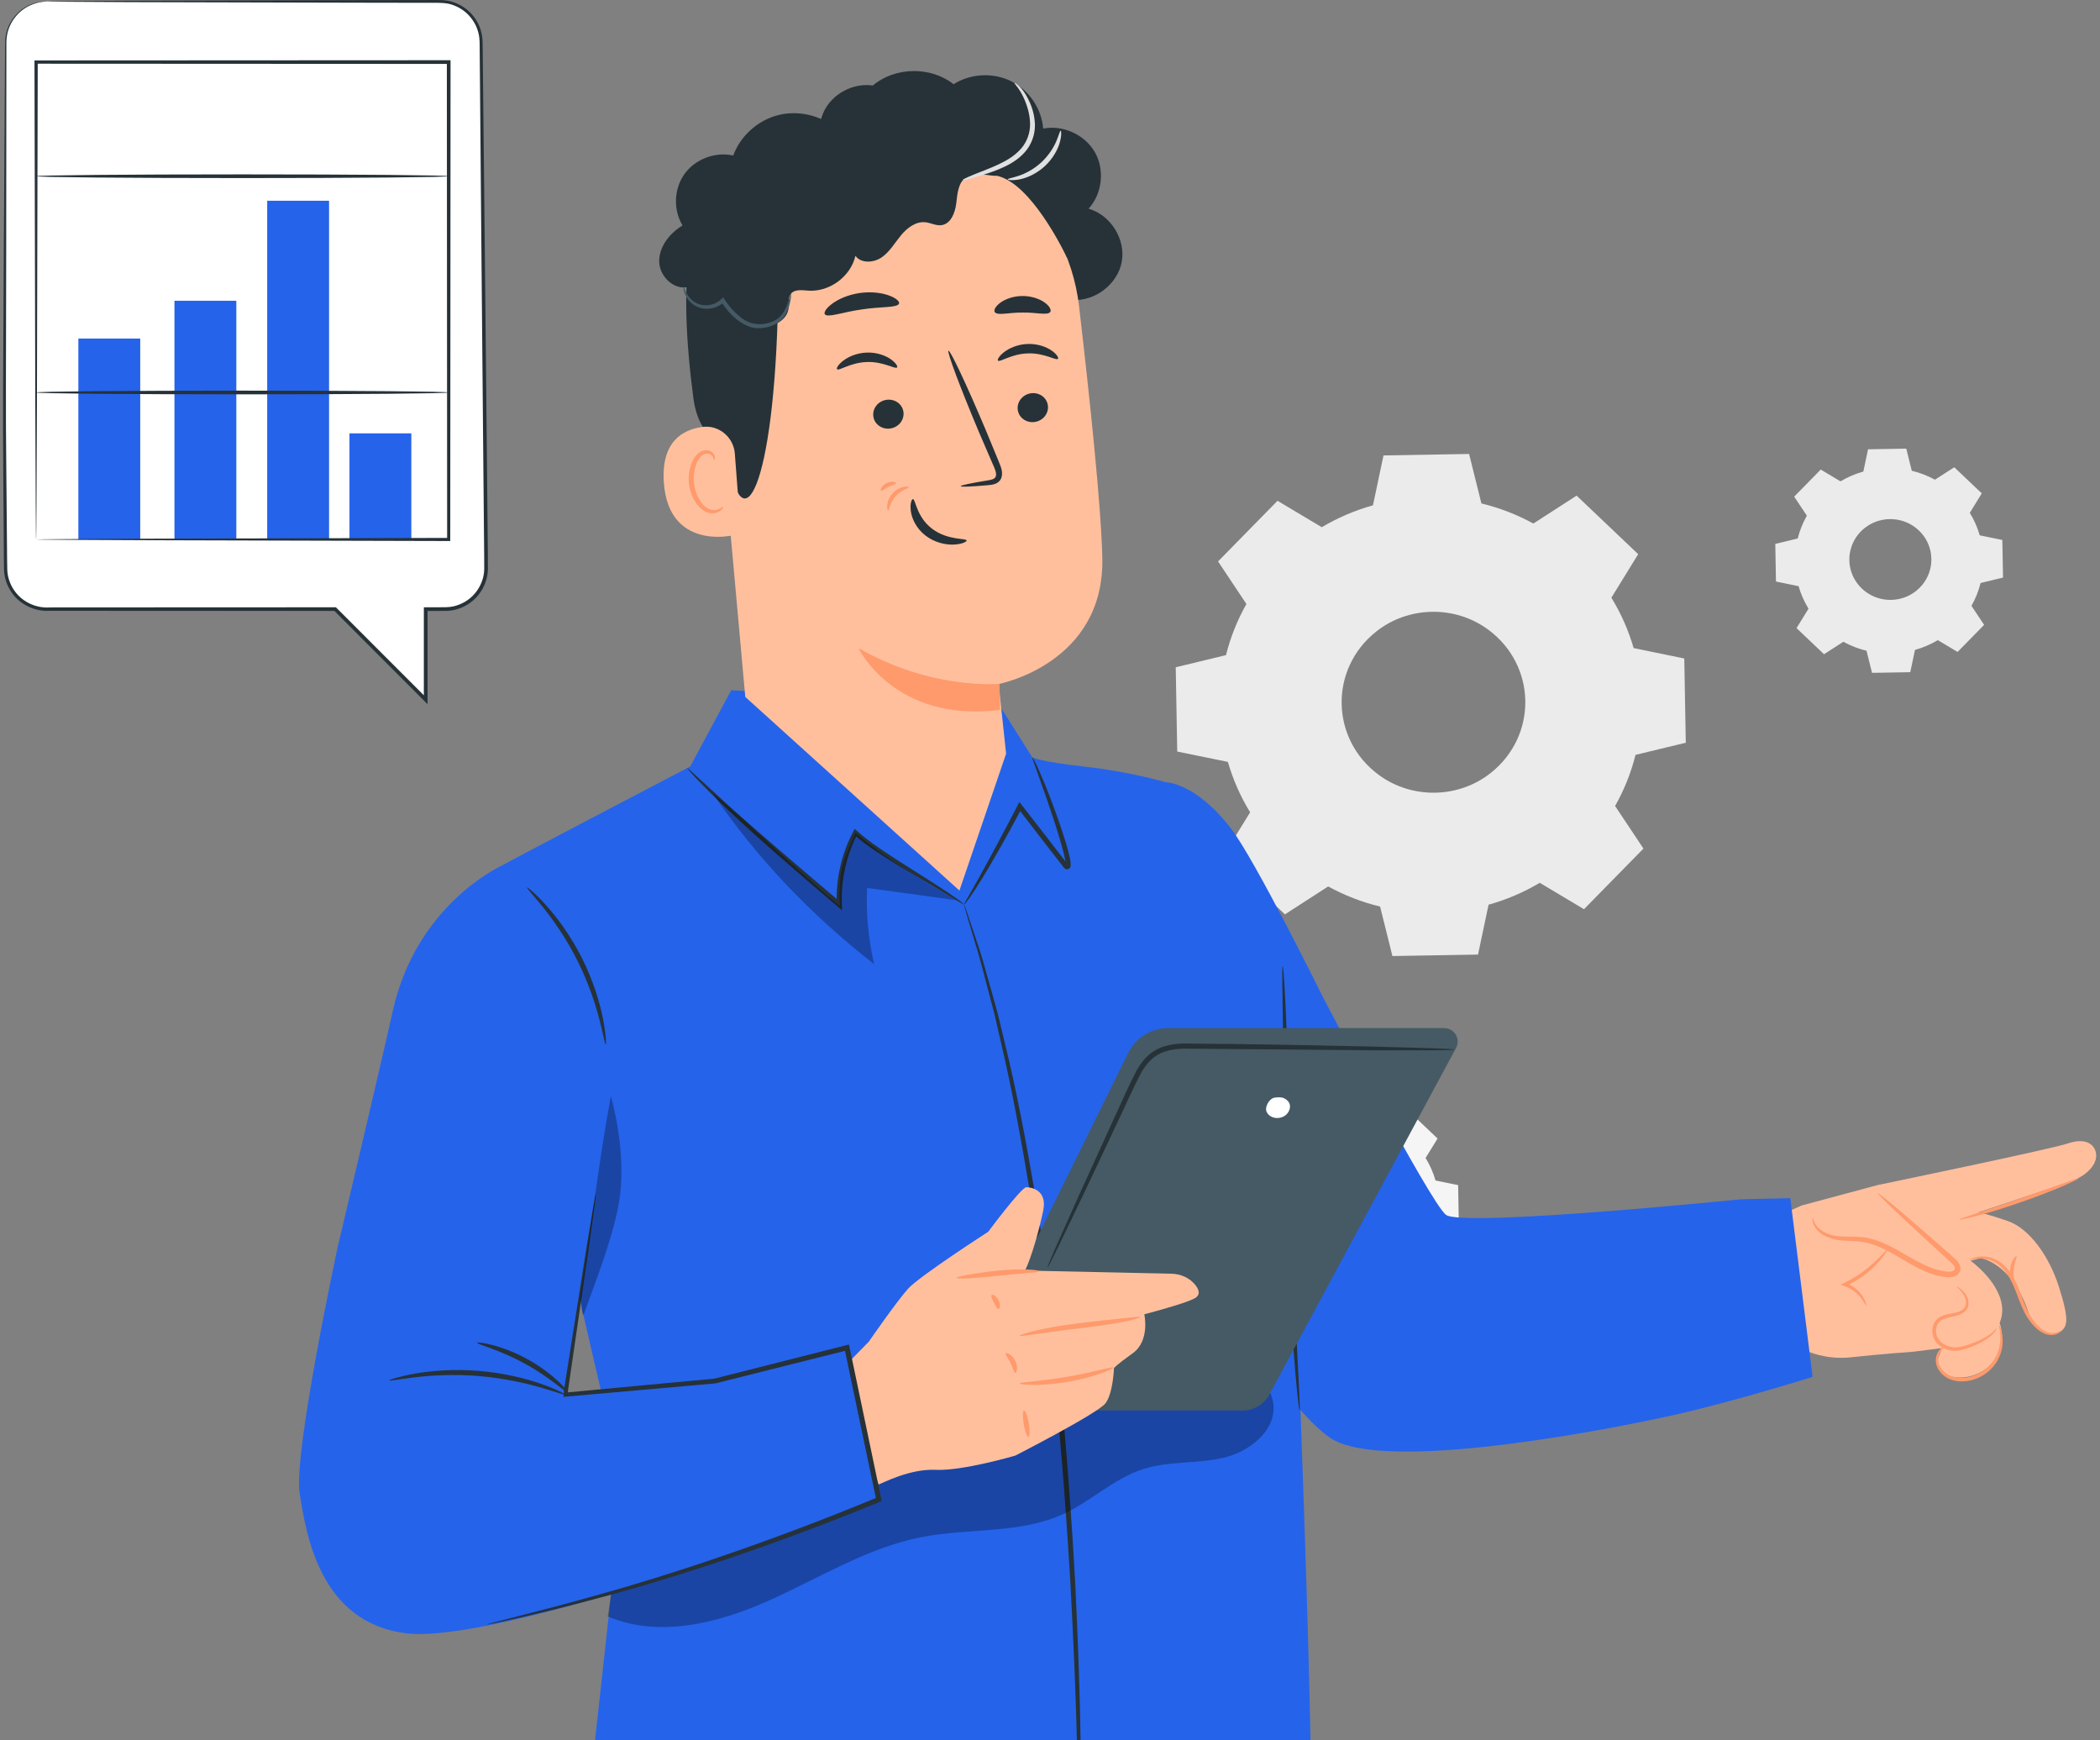 <svg width="309" height="256" viewBox="0 0 309 256" fill="none" xmlns="http://www.w3.org/2000/svg">
<rect x="0" y="0" width="309" height="256" fill="#808080" stroke="none"/>
<path d="M194.49 77.558C196.871 76.142 199.406 75.068 202.021 74.337L203.572 67L216.167 66.783L217.979 74.061C220.619 74.701 223.191 75.687 225.621 77.02L231.986 72.913L241.048 81.525L237.103 87.929C238.543 90.273 239.634 92.769 240.376 95.343L247.83 96.87L248.051 109.266L240.656 111.05C240.006 113.647 239.004 116.178 237.65 118.571L241.822 124.837L233.073 133.756L226.565 129.872C224.183 131.289 221.648 132.362 219.032 133.093L217.48 140.43L204.885 140.647L203.072 133.368C200.433 132.728 197.861 131.742 195.43 130.409L189.065 134.516L180.003 125.904L183.948 119.5C182.509 117.155 181.417 114.66 180.675 112.086L173.221 110.559L173 98.163L180.395 96.378C181.045 93.781 182.047 91.25 183.401 88.857L179.229 82.592L187.978 73.672L194.49 77.558ZM202.502 92.906C195.561 98.405 195.748 108.751 202.884 114.004C207.759 117.593 214.6 117.475 219.346 113.717C226.29 108.218 226.104 97.867 218.964 92.615C214.088 89.027 207.247 89.146 202.502 92.906Z" fill="#EBEBEB"/>
<path d="M270.814 70.811C271.877 70.179 273.009 69.699 274.177 69.373L274.87 66.097L280.494 66L281.303 69.25C282.482 69.536 283.63 69.976 284.715 70.571L287.557 68.737L291.604 72.583L289.842 75.443C290.485 76.49 290.972 77.604 291.303 78.754L294.631 79.436L294.73 84.971L291.428 85.768C291.138 86.928 290.69 88.058 290.086 89.126L291.949 91.924L288.043 95.907L285.137 94.173C284.074 94.805 282.941 95.285 281.774 95.611L281.081 98.887L275.457 98.984L274.647 95.734C273.469 95.448 272.32 95.008 271.235 94.413L268.393 96.247L264.347 92.402L266.109 89.542C265.466 88.495 264.979 87.381 264.648 86.232L261.32 85.55L261.221 80.015L264.523 79.218C264.813 78.058 265.261 76.928 265.865 75.86L264.002 73.062L267.909 69.079L270.814 70.811ZM274.392 77.664C271.293 80.119 271.376 84.739 274.563 87.085C276.74 88.687 279.794 88.635 281.913 86.957C285.014 84.502 284.931 79.88 281.743 77.534C279.565 75.932 276.511 75.985 274.392 77.664Z" fill="#EBEBEB"/>
<path d="M190.738 165.721C191.801 165.089 192.933 164.609 194.101 164.283L194.794 161.007L200.418 160.91L201.227 164.16C202.406 164.446 203.554 164.886 204.639 165.481L207.481 163.647L211.527 167.492L209.765 170.352C210.408 171.399 210.895 172.513 211.226 173.663L214.554 174.345L214.653 179.88L211.351 180.677C211.061 181.837 210.614 182.967 210.009 184.035L211.872 186.833L207.966 190.816L205.06 189.082C203.997 189.715 202.864 190.194 201.697 190.52L201.004 193.796L195.38 193.893L194.571 190.643C193.392 190.357 192.244 189.917 191.159 189.322L188.317 191.156L184.27 187.311L186.032 184.451C185.389 183.404 184.902 182.29 184.57 181.141L181.242 180.459L181.143 174.924L184.445 174.127C184.735 172.967 185.183 171.837 185.787 170.769L183.924 167.971L187.831 163.988L190.738 165.721ZM194.316 172.574C191.217 175.03 191.3 179.649 194.487 181.995C196.664 183.597 199.718 183.545 201.838 181.867C204.938 179.412 204.856 174.79 201.667 172.444C199.489 170.842 196.435 170.895 194.316 172.574Z" fill="#F5F5F5"/>
<path d="M6.883 0.21C3.556 0.21 0.855 2.909 0.844 6.245L0.649 61.366L0.818 83.599C0.843 86.924 3.54 89.607 6.857 89.607H49.316L62.64 102.937V89.607H65.493C68.849 89.607 71.561 86.863 71.532 83.499L70.795 6.211C70.766 2.888 68.071 0.209 64.756 0.209L6.883 0.21Z" fill="white"/>
<path d="M6.883 0.21C6.883 0.21 7.154 0.228 7.685 0.237C8.231 0.244 9.016 0.252 10.04 0.263C12.127 0.275 15.179 0.292 19.108 0.314C27.004 0.333 38.415 0.363 52.549 0.398C56.085 0.403 59.792 0.41 63.656 0.416C64.632 0.415 65.583 0.386 66.494 0.686C67.395 0.982 68.246 1.488 68.92 2.188C69.588 2.89 70.111 3.754 70.359 4.713C70.642 5.658 70.562 6.689 70.586 7.743C70.657 16.098 70.734 25.035 70.815 34.453C70.899 43.872 70.988 53.771 71.08 64.049C71.127 69.189 71.176 74.422 71.225 79.738C71.232 81.062 71.261 82.412 71.25 83.73C71.233 85.014 70.726 86.271 69.912 87.263C69.089 88.255 67.919 88.946 66.653 89.218C66.018 89.349 65.37 89.335 64.68 89.336H62.638H62.367V89.608C62.367 91.803 62.367 94.168 62.367 96.544C62.367 98.686 62.367 100.819 62.367 102.938L62.829 102.746C58.279 98.195 53.815 93.729 49.504 89.418L49.426 89.339H49.315C39.495 89.343 29.965 89.347 20.807 89.351C16.228 89.354 11.741 89.357 7.358 89.359C5.207 89.514 3.127 88.47 2.003 86.725C1.442 85.863 1.112 84.86 1.071 83.843C1.037 82.805 1.046 81.74 1.032 80.7C0.982 72.346 0.844 64.444 0.873 57.077C0.888 49.711 0.9 42.878 0.913 36.659C0.922 24.234 0.931 14.264 0.936 7.382C0.94 6.521 0.9 5.714 1.069 4.983C1.222 4.248 1.509 3.597 1.86 3.05C2.559 1.946 3.474 1.258 4.269 0.871C5.894 0.101 6.902 0.276 6.883 0.21C6.883 0.21 6.649 0.198 6.19 0.228C5.735 0.278 5.045 0.392 4.226 0.78C3.412 1.159 2.466 1.847 1.737 2.969C1.372 3.525 1.068 4.192 0.905 4.945C0.723 5.701 0.757 6.528 0.744 7.38C0.7 14.262 0.638 24.232 0.56 36.657C0.527 42.876 0.493 49.71 0.454 57.076C0.405 64.444 0.525 72.347 0.56 80.702C0.572 81.75 0.561 82.788 0.594 83.866C0.638 84.967 0.991 86.057 1.6 86.991C2.793 88.882 5.111 90.02 7.36 89.855C11.743 89.859 16.229 89.862 20.809 89.865C29.968 89.869 39.497 89.872 49.318 89.876L49.128 89.798C53.436 94.111 57.9 98.578 62.449 103.131L62.912 103.594V102.937C62.912 100.818 62.912 98.685 62.912 96.543C62.912 94.167 62.912 91.802 62.912 89.607L62.641 89.878H64.683C65.349 89.877 66.067 89.893 66.765 89.749C68.15 89.453 69.429 88.695 70.329 87.609C71.22 86.526 71.772 85.147 71.792 83.745C71.803 82.385 71.773 81.065 71.766 79.732C71.714 74.416 71.662 69.181 71.611 64.043C71.507 53.765 71.407 43.866 71.312 34.447C71.213 25.03 71.119 16.093 71.032 7.738C71.005 6.71 71.089 5.637 70.783 4.596C70.513 3.566 69.949 2.638 69.229 1.888C68.505 1.139 67.591 0.599 66.623 0.284C65.644 -0.037 64.608 -0.001 63.66 0.003C59.796 0.009 56.09 0.015 52.553 0.021C38.419 0.056 27.008 0.086 19.112 0.107C15.183 0.129 12.131 0.145 10.044 0.157C9.019 0.168 8.234 0.177 7.689 0.183C7.154 0.192 6.883 0.21 6.883 0.21Z" fill="#263238"/>
<path d="M20.633 79.362H11.53L11.53 49.806H20.633L20.633 79.362Z" fill="#2563EB"/>
<path d="M60.525 79.362H51.422V63.753H60.525V79.362Z" fill="#2563EB"/>
<path d="M34.773 79.362H25.669L25.669 44.246H34.773V79.362Z" fill="#2563EB"/>
<path d="M48.42 79.362H39.317L39.317 29.532H48.42L48.42 79.362Z" fill="#2563EB"/>
<path d="M5.313 79.362C5.313 79.362 5.323 79.242 5.327 79.02C5.33 78.782 5.335 78.457 5.341 78.036C5.347 77.154 5.356 75.882 5.369 74.23C5.383 70.893 5.405 66.038 5.432 59.88C5.461 47.561 5.503 30.036 5.553 9.132L5.313 9.372C23.215 9.381 43.98 9.392 66.016 9.403H66.023L65.751 9.132C65.767 35.036 65.782 59.182 65.794 79.362L66.024 79.132C47.783 79.181 32.635 79.222 22.029 79.25C16.729 79.276 12.564 79.296 9.704 79.31C8.291 79.321 7.205 79.33 6.448 79.336C5.707 79.345 5.313 79.362 5.313 79.362C5.313 79.362 5.674 79.379 6.398 79.387C7.144 79.393 8.217 79.402 9.611 79.413C12.459 79.427 16.606 79.447 21.883 79.473C32.525 79.501 47.721 79.542 66.023 79.591L66.252 79.592V79.362C66.264 59.182 66.279 35.036 66.295 9.132V8.859H66.023H66.016C43.979 8.87 23.215 8.881 5.313 8.89H5.073V9.131C5.123 30.097 5.164 47.677 5.194 60.034C5.221 66.168 5.242 71.006 5.257 74.329C5.27 75.96 5.279 77.218 5.285 78.088C5.292 78.498 5.296 78.814 5.299 79.046C5.304 79.261 5.308 79.366 5.313 79.362Z" fill="#263238"/>
<path d="M5.313 57.74C5.313 57.891 18.904 58.012 35.667 58.012C52.435 58.012 66.023 57.889 66.023 57.74C66.023 57.59 52.435 57.468 35.667 57.468C18.904 57.468 5.313 57.59 5.313 57.74Z" fill="#263238"/>
<path d="M5.313 25.924C5.313 26.075 18.904 26.197 35.667 26.197C52.435 26.197 66.024 26.075 66.024 25.924C66.024 25.774 52.436 25.653 35.667 25.653C18.904 25.653 5.313 25.775 5.313 25.924Z" fill="#263238"/>
<path d="M272.359 199.673C276.64 199.203 281.442 198.863 281.442 198.863L285.692 198.334C285.636 198.614 285.538 198.891 285.434 199.157C285.236 199.662 285.022 200.192 285.095 200.732C285.235 201.753 286.335 202.366 287.353 202.553C289.484 202.945 291.792 202.113 293.17 200.457C294.493 198.865 294.894 196.575 294.23 194.611C294.449 194.11 294.596 193.545 294.613 192.887C294.722 188.858 289.952 185.473 289.952 185.473L291.413 185.08C291.413 185.08 296.053 185.715 298.491 193.133C298.854 194.24 299.585 195.223 300.597 195.808C301.217 196.167 301.937 196.373 302.653 196.116C304.438 195.477 304.442 194.048 302.984 189.397C301.526 184.745 298.578 180.736 295.489 179.653C292.401 178.57 291.124 178.346 291.124 178.346C291.124 178.346 304.098 174.029 304.908 173.722C307.251 172.836 308.813 171.048 308.366 169.428C308.08 168.389 306.95 167.29 304.191 168.237C301.803 169.056 276.247 174.345 276.247 174.345L265.081 177.348L256.274 181.324L262.449 196.792L263.462 197.473C266.079 199.234 269.232 200.017 272.359 199.673Z" fill="#FFBF9D"/>
<path d="M266.711 179.168C266.812 180.648 268.289 181.696 269.745 182.016C271.2 182.337 272.719 182.157 274.192 182.371C278.6 183.015 282.004 187.05 286.437 187.482C287.055 187.543 287.835 187.424 288.023 186.836C288.196 186.29 287.726 185.766 287.297 185.383C283.635 182.098 279.973 178.815 276.31 175.531" fill="#FFBF9D"/>
<path d="M276.309 175.531C276.348 175.488 276.808 175.827 277.606 176.476C278.405 177.125 279.542 178.084 280.935 179.283C282.376 180.539 284.013 181.967 285.8 183.525C286.257 183.928 286.723 184.34 287.198 184.76C287.611 185.185 288.34 185.559 288.468 186.568C288.508 187.075 288.117 187.569 287.703 187.726C287.295 187.904 286.898 187.927 286.511 187.907C285.78 187.829 285.075 187.697 284.381 187.462C281.602 186.527 279.468 184.826 277.32 183.802C276.255 183.273 275.197 182.886 274.173 182.721C273.149 182.555 272.142 182.576 271.211 182.498C269.325 182.431 267.801 181.607 267.188 180.715C266.538 179.815 266.683 179.143 266.711 179.167C266.793 179.147 266.783 179.77 267.441 180.509C268.09 181.255 269.433 181.908 271.243 181.906C272.142 181.946 273.156 181.886 274.273 182.034C275.391 182.181 276.535 182.575 277.655 183.106C279.905 184.142 282.065 185.809 284.638 186.663C285.273 186.882 285.936 187.002 286.561 187.074C287.172 187.124 287.699 186.909 287.645 186.585C287.642 186.223 287.138 185.769 286.663 185.352C286.194 184.925 285.734 184.506 285.284 184.095C283.541 182.488 281.945 181.016 280.54 179.72C279.197 178.466 278.12 177.44 277.389 176.716C276.656 175.994 276.271 175.574 276.309 175.531Z" fill="#FF9A6C"/>
<path d="M289.823 185.323C289.837 185.433 290.92 184.869 292.609 185.319C293.434 185.543 294.323 186.108 295.023 187.006C295.738 187.896 296.272 189.057 296.744 190.321C297.222 191.584 297.677 192.829 298.335 193.855C298.991 194.874 299.786 195.679 300.638 196.102C301.495 196.545 302.356 196.416 302.804 196.176C303.267 195.937 303.443 195.706 303.429 195.69C303.399 195.646 303.175 195.819 302.723 195.982C302.278 196.142 301.553 196.194 300.815 195.764C300.08 195.351 299.355 194.57 298.761 193.595C298.163 192.615 297.734 191.407 297.252 190.131C296.775 188.854 296.202 187.632 295.411 186.692C294.636 185.741 293.615 185.139 292.703 184.948C291.789 184.741 291.026 184.852 290.538 184.99C290.046 185.134 289.81 185.295 289.823 185.323Z" fill="#FF9A6C"/>
<path d="M305.805 173.369C305.773 173.298 304.796 173.645 303.219 174.21C301.462 174.832 299.367 175.573 297.052 176.392C294.724 177.177 292.618 177.887 290.851 178.481C289.261 179.009 288.278 179.339 288.298 179.415C288.317 179.485 289.339 179.283 290.963 178.848C292.587 178.416 294.808 177.74 297.231 176.903C299.653 176.066 301.816 175.227 303.36 174.567C304.907 173.907 305.834 173.435 305.805 173.369Z" fill="#FF9A6C"/>
<path d="M287.925 189.232C287.897 189.262 288.116 189.481 288.478 189.882C288.816 190.271 289.376 190.936 289.266 191.833C289.215 192.267 288.911 192.646 288.425 192.868C287.951 193.103 287.356 193.188 286.711 193.318C286.082 193.443 285.301 193.658 284.793 194.316C284.309 194.963 284.202 195.846 284.456 196.632C284.715 197.438 285.355 198.03 286.038 198.352C286.731 198.673 287.463 198.8 288.17 198.691C289.499 198.442 290.576 197.961 291.462 197.509C292.339 197.042 292.99 196.546 293.363 196.125C293.735 195.701 293.832 195.393 293.809 195.385C293.765 195.361 293.61 195.62 293.213 195.976C292.815 196.33 292.16 196.757 291.29 197.166C290.421 197.56 289.323 197.997 288.097 198.197C286.954 198.35 285.403 197.758 284.975 196.468C284.767 195.836 284.862 195.12 285.221 194.635C285.582 194.147 286.207 193.937 286.821 193.804C287.437 193.665 288.079 193.562 288.634 193.266C289.194 193.003 289.624 192.435 289.649 191.879C289.715 190.758 289.012 190.089 288.63 189.734C288.207 189.367 287.948 189.208 287.925 189.232Z" fill="#FF9A6C"/>
<path d="M286.356 198.006C286.352 197.98 286.052 198.003 285.65 198.327C285.265 198.64 284.788 199.321 284.845 200.279C284.903 201.216 285.579 202.276 286.706 202.806C287.826 203.342 289.245 203.347 290.55 202.904C291.862 202.457 292.937 201.6 293.618 200.622C294.311 199.642 294.596 198.571 294.665 197.686C294.734 196.794 294.594 196.075 294.449 195.605C294.299 195.132 294.155 194.897 294.126 194.909C294.022 194.931 294.497 195.962 294.283 197.645C294.17 198.471 293.866 199.45 293.21 200.33C292.566 201.212 291.57 201.985 290.372 202.393C289.179 202.8 287.894 202.8 286.915 202.356C285.933 201.923 285.319 201.032 285.226 200.244C285.129 199.445 285.488 198.807 285.795 198.482C286.112 198.143 286.375 198.049 286.356 198.006Z" fill="#FF9A6C"/>
<path d="M274.607 192.072C274.655 192.06 274.587 191.563 274.16 190.845C273.742 190.139 272.899 189.216 271.592 188.716L271.617 189.192C272.14 188.951 272.693 188.658 273.241 188.317C276.31 186.431 277.839 183.862 277.71 183.813C277.584 183.706 275.909 186.048 272.952 187.859C272.422 188.188 271.891 188.477 271.391 188.725L270.838 188.998L271.416 189.202C272.6 189.62 273.424 190.411 273.89 191.026C274.364 191.65 274.54 192.098 274.607 192.072Z" fill="#FF9A6C"/>
<path d="M296.706 184.794C296.603 184.692 295.85 185.507 295.759 186.807C295.657 188.106 296.282 189.03 296.398 188.947C296.541 188.881 296.205 187.98 296.3 186.85C296.372 185.718 296.837 184.881 296.706 184.794Z" fill="#FF9A6C"/>
<path d="M159.613 160.022C159.613 160.022 187.263 207.35 196.472 211.962C205.682 216.575 238.972 209.839 246.713 208.074C255.497 206.071 266.71 202.555 266.71 202.555L263.43 176.27L256.187 176.427C256.187 176.427 215.133 180.591 212.759 178.714C210.385 176.836 194.574 146.521 194.574 146.521C194.574 146.521 184.65 126.427 181.094 121.831C175.868 115.078 171.519 115.078 171.519 115.078L159.613 160.022Z" fill="#2563EB"/>
<path d="M192.832 256C192.101 218.439 188.74 142.112 188.74 142.112L171.519 115.078C171.519 115.078 166.203 113.512 159.613 112.784C153.024 112.055 151.903 111.424 151.903 111.424L147.107 103.852L107.595 101.541L101.556 112.767C101.556 112.767 76.815 125.688 73.519 127.507C70.224 129.327 91.701 218.375 91.701 218.375L87.558 255.999L192.832 256Z" fill="#2563EB"/>
<path d="M158.456 256C158.304 249.41 157.961 241.569 157.505 232.867C156.986 224.168 156.299 214.611 155.315 204.602C154.288 194.594 153.073 185.086 151.729 176.472C150.308 167.871 148.889 160.143 147.365 153.723C146.998 152.117 146.648 150.586 146.316 149.136C145.937 147.701 145.579 146.345 145.244 145.076C144.584 142.538 144.014 140.351 143.446 138.593C142.932 136.866 142.526 135.502 142.232 134.515C142.111 134.082 142.013 133.73 141.935 133.448C141.871 133.207 141.845 133.08 141.857 133.077C141.87 133.074 141.921 133.191 142.009 133.425C142.107 133.701 142.228 134.045 142.379 134.47C142.706 135.449 143.159 136.8 143.731 138.512C144.345 140.26 144.956 142.438 145.656 144.971C146.011 146.239 146.388 147.592 146.789 149.025C147.137 150.474 147.506 152.004 147.892 153.609C149.487 160.027 150.963 167.759 152.424 176.369C153.809 184.992 155.047 194.513 156.076 204.533C157.061 214.554 157.729 224.124 158.209 232.833C158.626 241.546 158.913 249.395 158.997 255.992" fill="#263238"/>
<path d="M188.74 142.113C188.793 142.111 188.875 143.024 188.981 144.677C189.088 146.331 189.204 148.725 189.322 151.684C189.561 157.602 189.763 165.781 189.999 174.81C190.235 183.843 190.538 192.013 190.828 197.924C190.971 200.785 191.089 203.147 191.178 204.924C191.259 206.578 191.278 207.495 191.226 207.499C191.174 207.504 191.054 206.594 190.882 204.946C190.705 203.298 190.504 200.909 190.29 197.955C189.862 192.045 189.473 183.867 189.237 174.83C189.001 165.797 188.885 157.618 188.784 151.699C188.743 148.834 188.71 146.468 188.686 144.688C188.67 143.031 188.688 142.115 188.74 142.113Z" fill="#263238"/>
<g opacity="0.3">
<path d="M187.364 206.509C187.073 204.158 185.194 202.235 183.027 201.252C180.86 200.269 178.425 200.07 176.046 199.954C145.202 198.462 113.928 209.247 90.64 229.407L89.43 237.803C96.944 240.994 105.667 238.806 113.119 235.473C120.571 232.141 127.652 227.662 135.674 226.116C142.626 224.776 150.118 225.675 156.535 222.698C160.583 220.822 163.908 217.51 168.155 216.137C171.946 214.912 176.087 215.36 179.972 214.47C183.856 213.58 187.851 210.442 187.364 206.509Z" fill="black"/>
</g>
<path d="M73.519 127.508C73.519 127.508 61.289 133.163 57.825 148.611C55.749 157.876 49.71 183.366 49.71 183.366C49.71 183.366 43.154 213.777 44.09 219.672C45.027 225.568 46.999 238.728 59.8 240.28C72.601 241.832 117.135 225.568 117.135 225.568L129.309 220.603L124.627 198.261L103.712 203.537L83.235 205.165L86.003 186.591L90.544 174.655C90.544 174.655 90.289 161.644 85.294 150.783C80.301 139.923 73.519 127.508 73.519 127.508Z" fill="#2563EB"/>
<path d="M149.861 187.616L166.023 154.878C167.121 152.654 169.395 151.245 171.887 151.245H212.495C214.002 151.245 214.965 152.843 214.253 154.164L186.765 205.177C185.995 206.607 184.496 207.499 182.864 207.499H140.747L149.861 187.616Z" fill="#455A64"/>
<path d="M213.984 154.402C213.984 154.428 213.705 154.45 213.172 154.467C212.555 154.478 211.786 154.49 210.846 154.506C208.718 154.507 205.823 154.507 202.294 154.508C194.98 154.445 185.062 154.362 174.102 154.268C172.76 154.322 171.438 154.537 170.353 155.17C169.262 155.786 168.483 156.824 167.862 157.911C166.682 160.148 165.688 162.481 164.66 164.61C162.643 168.883 160.821 172.746 159.273 176.026C157.748 179.19 156.498 181.787 155.58 183.694C155.16 184.53 154.817 185.215 154.541 185.763C154.296 186.233 154.155 186.474 154.131 186.463C154.107 186.452 154.201 186.189 154.401 185.699C154.642 185.134 154.942 184.43 155.31 183.57C156.173 181.636 157.349 179.007 158.782 175.8C160.287 172.501 162.059 168.615 164.02 164.316C165.042 162.159 165.985 159.889 167.209 157.546C167.855 156.404 168.708 155.238 169.97 154.518C171.219 153.789 172.673 153.569 174.068 153.51C185.128 153.583 195.07 153.82 202.3 153.971C205.829 154.069 208.723 154.151 210.849 154.209C211.789 154.251 212.557 154.286 213.173 154.313C213.705 154.346 213.984 154.375 213.984 154.402Z" fill="#263238"/>
<path d="M188.962 161.574C189.946 162.082 189.984 162.889 189.571 163.599C189.158 164.309 188.217 164.627 187.421 164.409C186.895 164.265 186.405 163.869 186.302 163.336C186.198 162.803 186.69 161.649 187.542 161.474C187.542 161.474 188.472 161.322 188.962 161.574Z" fill="white"/>
<path d="M125.04 200.236L127.841 197.373C127.841 197.373 131.953 191.428 133.635 189.569C135.318 187.711 145.41 181.208 145.41 181.208C145.41 181.208 150.274 174.656 151.021 174.656C151.769 174.656 154.135 175.076 153.497 178.122C152.882 181.055 151.765 184.998 150.83 186.912L172.386 187.381C173.743 187.41 175.059 187.99 175.898 189.052C176.461 189.766 176.697 190.553 175.688 191.054C173.445 192.17 164.287 194.399 164.287 194.399L168.377 193.351C168.377 193.351 169.253 197.24 166.667 199.086C164.094 200.922 163.913 201.273 163.913 201.273C163.913 201.273 163.787 204.952 162.665 206.438C161.543 207.924 149.399 214.135 149.399 214.135C149.399 214.135 141.639 216.416 137.714 216.23C133.789 216.044 129.751 218.256 129.309 218.375C128.867 218.495 125.04 200.236 125.04 200.236Z" fill="#FFBF9D"/>
<path d="M152.904 187.006C152.898 187.22 150.182 187.329 146.849 187.68C143.515 188.047 140.763 188.212 140.745 187.979C140.733 187.794 143.405 187.295 146.773 186.925C150.151 186.57 152.913 186.801 152.904 187.006Z" fill="#FF9A6C"/>
<path d="M150.026 196.516C149.959 196.287 153.891 195.219 158.832 194.656C161.296 194.344 163.528 194.124 165.139 193.946C166.75 193.776 167.743 193.642 167.769 193.748C167.793 193.845 166.826 194.168 165.22 194.476C163.617 194.792 161.387 195.098 158.929 195.407C154.003 195.97 150.078 196.69 150.026 196.516Z" fill="#FF9A6C"/>
<path d="M150.026 203.528C150.027 203.305 153.168 203.209 156.962 202.552C160.761 201.916 163.755 200.966 163.83 201.176C163.907 201.356 160.972 202.647 157.091 203.298C153.216 203.969 150.015 203.723 150.026 203.528Z" fill="#FF9A6C"/>
<path d="M151.329 211.385C151.121 211.419 150.807 210.577 150.63 209.504C150.452 208.43 150.476 207.534 150.683 207.499C150.891 207.465 151.204 208.307 151.382 209.38C151.56 210.453 151.536 211.35 151.329 211.385Z" fill="#FF9A6C"/>
<path d="M149.398 201.977C149.182 201.961 149.069 201.264 148.698 200.529C148.346 199.785 147.866 199.265 147.985 199.087C148.082 198.907 148.925 199.252 149.384 200.198C149.848 201.141 149.6 202.013 149.398 201.977Z" fill="#FF9A6C"/>
<path d="M146.937 192.56C146.724 192.583 146.503 192.134 146.242 191.626C145.99 191.113 145.762 190.669 145.908 190.513C146.043 190.358 146.6 190.64 146.924 191.287C147.25 191.933 147.143 192.545 146.937 192.56Z" fill="#FF9A6C"/>
<path d="M141.856 133.076C141.828 133.114 141.412 132.842 140.625 132.368C139.732 131.835 138.599 131.159 137.226 130.339C135.765 129.476 133.997 128.443 132.011 127.221C130.039 125.975 127.79 124.647 125.617 122.758L126.174 122.662C124.658 125.595 123.726 129.221 123.883 133.015L123.884 133.061L123.907 133.918L123.255 133.365C116.919 127.988 111.234 123.05 107.283 119.298C105.303 117.427 103.738 115.874 102.691 114.769C101.639 113.668 101.089 113.028 101.125 112.995C101.164 112.956 101.786 113.525 102.899 114.56C104.118 115.676 105.718 117.139 107.649 118.907C111.684 122.55 117.413 127.413 123.751 132.791L123.123 133.095L123.122 133.048C122.959 129.112 123.945 125.359 125.544 122.339L125.757 121.937L126.102 122.243C128.157 124.069 130.399 125.45 132.331 126.721C134.264 127.948 135.985 129.041 137.455 129.974C138.886 130.887 140.007 131.636 140.755 132.179C141.505 132.714 141.877 133.049 141.856 133.076Z" fill="#263238"/>
<path d="M151.903 111.425C151.948 111.404 152.259 111.957 152.732 112.994C153.203 114.031 153.84 115.552 154.568 117.454C155.29 119.358 156.128 121.631 156.904 124.222C157.099 124.87 157.28 125.539 157.429 126.248C157.491 126.614 157.58 126.953 157.529 127.453C157.491 127.722 157.156 127.937 156.9 127.869C156.773 127.854 156.623 127.749 156.574 127.681L156.49 127.573L156.153 127.141C155.252 125.98 154.321 124.781 153.366 123.552C152.113 121.925 150.901 120.351 149.766 118.877L150.386 118.828C148.136 123.062 146.088 126.676 144.539 129.197C143.766 130.457 143.118 131.445 142.646 132.104C142.178 132.766 141.888 133.101 141.854 133.078C141.816 133.051 142.034 132.671 142.434 131.971C142.901 131.145 143.466 130.147 144.134 128.965C145.567 126.389 147.526 122.737 149.734 118.491L149.997 117.983L150.354 118.441C151.489 119.902 152.703 121.463 153.956 123.075C154.9 124.301 155.822 125.498 156.715 126.655L157.047 127.088L157.129 127.196L156.996 127.331L156.997 127.327C156.997 127.327 156.996 127.331 157.003 127.342L157.008 127.348L157.002 127.345L156.807 127.295C156.823 127.077 156.775 126.712 156.713 126.387C156.58 125.718 156.41 125.056 156.227 124.415C155.499 121.847 154.714 119.558 154.059 117.638C153.423 115.841 152.886 114.325 152.455 113.106C152.07 112.037 151.852 111.448 151.903 111.425Z" fill="#263238"/>
<path d="M57.268 203.079C57.245 202.995 58.652 202.505 61.02 202.084C63.382 201.66 66.721 201.38 70.389 201.668C74.057 201.966 77.308 202.773 79.572 203.567C81.842 204.358 83.152 205.064 83.116 205.144C83.068 205.256 81.689 204.728 79.409 204.078C77.133 203.425 73.928 202.716 70.327 202.424C66.728 202.141 63.451 202.332 61.098 202.615C58.743 202.895 57.297 203.197 57.268 203.079Z" fill="#263238"/>
<path d="M70.191 197.531C70.206 197.345 73.75 197.825 77.553 199.923C81.371 201.992 83.677 204.709 83.528 204.822C83.367 204.991 80.887 202.589 77.186 200.587C73.504 198.553 70.134 197.757 70.191 197.531Z" fill="#263238"/>
<path d="M87.671 175.604C87.686 175.607 87.674 175.784 87.637 176.129C87.589 176.519 87.526 177.022 87.449 177.651C87.257 179.042 86.989 180.992 86.649 183.464C85.909 188.552 84.856 195.779 83.572 204.599L83.575 204.575C83.564 204.759 83.55 204.972 83.537 205.185L83.209 204.867C89.721 204.257 97.131 203.562 105.151 202.809L105.096 202.819C111.152 201.284 117.716 199.622 124.534 197.894L124.919 197.797L125 198.184C125.371 199.952 125.768 201.841 126.167 203.748C127.376 209.533 128.553 215.168 129.674 220.528L129.736 220.828L129.451 220.945C113.376 227.55 98.907 232.214 88.45 234.99C83.226 236.399 79.019 237.403 76.121 238.058C74.712 238.362 73.602 238.602 72.788 238.778C72.44 238.845 72.157 238.9 71.923 238.946C71.728 238.98 71.627 238.992 71.624 238.981C71.621 238.971 71.718 238.936 71.908 238.881C72.137 238.818 72.416 238.742 72.758 238.649C73.564 238.444 74.664 238.164 76.06 237.808C78.937 237.075 83.122 236.002 88.321 234.532C98.73 231.634 113.131 226.892 129.166 220.261L128.944 220.678C127.818 215.319 126.634 209.687 125.418 203.902C125.019 201.996 124.624 200.107 124.254 198.338L124.72 198.628C117.899 200.341 111.331 201.99 105.272 203.512L105.244 203.52L105.216 203.522C97.192 204.231 89.777 204.887 83.264 205.462L82.911 205.494L82.936 205.145C82.952 204.932 82.966 204.719 82.98 204.536L82.981 204.522L82.983 204.512C84.375 195.707 85.514 188.492 86.317 183.414C86.726 180.952 87.048 179.01 87.277 177.625C87.39 177.001 87.48 176.502 87.549 176.115C87.615 175.776 87.656 175.602 87.671 175.604Z" fill="#263238"/>
<path d="M89.135 153.663C89.012 153.678 88.779 152.224 88.186 149.934C87.597 147.645 86.572 144.535 84.961 141.311C83.34 138.09 81.459 135.405 79.976 133.559C78.494 131.71 77.465 130.65 77.552 130.562C77.611 130.498 78.779 131.427 80.388 133.214C81.998 134.995 83.991 137.689 85.644 140.973C87.287 144.259 88.251 147.463 88.713 149.813C89.178 152.167 89.222 153.653 89.135 153.663Z" fill="#263238"/>
<g opacity="0.3">
<path d="M89.881 161.234C88.114 170.783 86.853 181.562 85.327 191.152C85.687 191.598 85.493 193.032 85.853 193.479C87.627 188.569 89.963 182.649 90.966 177.529C91.969 172.41 91.255 166.269 89.881 161.234Z" fill="black"/>
</g>
<g opacity="0.3">
<path d="M127.586 130.626C131.973 131.229 136.359 131.832 140.747 132.435C135.516 129.474 130.441 126.381 125.86 122.499C124.218 126.348 123.298 127.753 123.57 133.311C117.195 127.986 111.151 121.908 104.775 116.583C111.368 126.282 119.355 134.621 128.623 141.842C127.773 138.172 127.423 134.388 127.586 130.626Z" fill="black"/>
</g>
<path d="M121.231 16.398C122.482 13.782 125.55 12.155 128.432 12.579C131.701 9.815 136.957 9.732 140.312 12.392C142.797 10.81 146.123 10.632 148.764 11.939C151.406 13.246 153.268 15.991 153.496 18.915C156.429 18.347 159.649 19.825 161.116 22.412C162.582 25.001 162.185 28.504 160.176 30.702C163.423 31.628 165.659 35.201 165.059 38.505C164.46 41.809 161.108 44.38 157.741 44.12L122.795 24.36C120.646 22.406 119.98 19.014 121.231 16.398Z" fill="#263238"/>
<path d="M162.198 82.061C162.027 74.528 160.407 59.043 158.776 45.045C157.024 29.995 143.938 18.809 128.707 19.337L127.194 19.389C110.909 20.901 103.102 35.495 105.074 51.637L109.662 102.526L141.172 131.011L148.04 110.879L146.946 100.628C146.946 100.628 162.55 97.661 162.198 82.061Z" fill="#FFBF9D"/>
<path d="M147.076 100.601C147.076 100.601 137.081 101.547 126.315 95.333C126.315 95.333 131.542 106.387 147.143 104.441L147.076 100.601Z" fill="#FF9A6C"/>
<path d="M154.201 59.772C154.284 60.946 153.352 61.984 152.12 62.093C150.89 62.2 149.823 61.339 149.741 60.164C149.659 58.99 150.59 57.951 151.82 57.842C153.052 57.734 154.118 58.598 154.201 59.772Z" fill="#263238"/>
<path d="M155.672 52.791C155.405 53.09 153.664 51.9 151.254 51.99C148.845 52.045 147.119 53.339 146.848 53.055C146.715 52.929 146.979 52.395 147.73 51.811C148.469 51.229 149.743 50.645 151.245 50.599C152.746 50.555 154.029 51.061 154.775 51.598C155.535 52.139 155.804 52.656 155.672 52.791Z" fill="#263238"/>
<path d="M132.949 60.733C133.033 61.907 132.101 62.945 130.869 63.054C129.638 63.163 128.572 62.301 128.49 61.126C128.407 59.952 129.339 58.912 130.568 58.804C131.801 58.694 132.867 59.558 132.949 60.733Z" fill="#263238"/>
<path d="M131.995 54.057C131.728 54.357 129.984 53.168 127.576 53.258C125.168 53.313 123.442 54.607 123.171 54.323C123.037 54.197 123.3 53.663 124.054 53.079C124.793 52.497 126.066 51.913 127.568 51.867C129.069 51.823 130.351 52.329 131.098 52.866C131.856 53.407 132.127 53.923 131.995 54.057Z" fill="#263238"/>
<path d="M141.365 71.525C141.349 71.389 142.839 71.08 145.255 70.687C145.868 70.603 146.447 70.461 146.535 70.04C146.664 69.593 146.384 68.943 146.061 68.24C145.43 66.781 144.77 65.25 144.078 63.644C141.317 57.098 139.297 51.708 139.563 51.599C139.83 51.492 142.283 56.709 145.042 63.255C145.709 64.869 146.344 66.409 146.95 67.881C147.208 68.569 147.635 69.343 147.354 70.271C147.205 70.734 146.764 71.082 146.373 71.201C145.982 71.335 145.637 71.354 145.332 71.382C142.894 71.597 141.379 71.66 141.365 71.525Z" fill="#263238"/>
<path d="M134.33 73.428C134.721 73.391 134.816 75.992 137.12 77.761C139.421 79.535 142.2 79.147 142.233 79.51C142.275 79.672 141.629 80.037 140.453 80.11C139.3 80.19 137.601 79.879 136.19 78.798C134.785 77.713 134.144 76.223 134.018 75.159C133.88 74.073 134.15 73.419 134.33 73.428Z" fill="#263238"/>
<path d="M132.288 44.647C132.074 45.306 129.656 45.08 126.84 45.517C124.015 45.897 121.763 46.799 121.368 46.229C121.191 45.955 121.567 45.328 122.467 44.665C123.359 44.004 124.796 43.355 126.487 43.108C128.178 42.865 129.742 43.079 130.786 43.46C131.84 43.84 132.38 44.333 132.288 44.647Z" fill="#263238"/>
<path d="M154.543 45.887C154.138 46.446 152.458 45.938 150.46 45.981C148.462 45.954 146.785 46.474 146.377 45.918C146.196 45.648 146.443 45.094 147.164 44.552C147.874 44.014 149.077 43.552 150.451 43.546C151.824 43.542 153.03 43.994 153.745 44.527C154.47 45.062 154.721 45.615 154.543 45.887Z" fill="#263238"/>
<path d="M157.018 37.947C157.018 37.947 152.539 28.325 147.723 26.211C141.892 23.65 139.643 29.993 134.125 28.663C128.607 27.334 123.041 24.877 117.604 29.27C111.652 34.078 114.629 37.203 114.494 44.134C113.945 72.236 109.071 80.346 107.142 67.186C106.93 65.744 102.85 64.732 102.037 58.639C100.983 50.735 100.339 41.117 101.922 35.428C103.257 30.632 105.862 27.262 110.615 23.479C118.117 17.509 128.69 17.021 135.899 17.49C143.105 17.959 157.244 25.698 157.018 37.947Z" fill="#263238"/>
<path d="M108.126 66.726C107.943 64.323 105.791 62.495 103.387 62.806C100.471 63.185 97.274 64.948 97.678 70.95C98.394 81.598 109 78.688 108.998 78.381C108.996 78.173 108.466 71.179 108.126 66.726Z" fill="#FFBF9D"/>
<path d="M106.398 74.53C106.349 74.498 106.22 74.672 105.914 74.837C105.616 74.997 105.094 75.128 104.521 74.958C103.362 74.621 102.289 72.898 102.108 70.982C102.016 70.015 102.158 69.079 102.452 68.292C102.726 67.491 103.196 66.913 103.759 66.775C104.317 66.607 104.743 66.92 104.894 67.21C105.058 67.499 105.005 67.715 105.062 67.73C105.094 67.755 105.28 67.535 105.165 67.101C105.105 66.892 104.963 66.65 104.698 66.463C104.427 66.272 104.043 66.191 103.649 66.26C102.826 66.372 102.134 67.177 101.811 68.04C101.443 68.91 101.259 69.965 101.364 71.051C101.576 73.192 102.817 75.126 104.395 75.468C105.161 75.613 105.774 75.346 106.083 75.073C106.396 74.789 106.436 74.547 106.398 74.53Z" fill="#FF9A6C"/>
<path d="M107.612 46.066C109.038 46.962 110.544 47.886 112.227 47.993C113.911 48.1 115.797 47.075 116.022 45.413C116.123 44.666 115.911 43.812 116.382 43.221C116.944 42.517 118.031 42.693 118.933 42.757C122.061 42.977 125.177 40.675 125.867 37.633C126.703 38.789 128.557 38.673 129.733 37.861C130.909 37.048 131.64 35.759 132.544 34.655C133.448 33.55 134.736 32.546 136.16 32.696C136.957 32.781 137.716 33.224 138.51 33.127C139.914 32.953 140.544 31.291 140.709 29.894C140.873 28.496 140.982 26.87 142.148 26.073C143.228 25.335 144.675 25.689 145.979 25.835C147.282 25.98 148.944 25.619 149.232 24.348C149.383 23.681 149.074 22.995 148.685 22.431C146.924 19.876 143.242 18.84 140.395 20.102C139.222 16.615 135.813 13.989 132.124 13.731C128.435 13.473 124.689 15.598 123.036 18.887C120.698 16.921 117.375 16.177 114.415 16.958C111.455 17.738 108.938 20.02 107.886 22.879C105.254 22.288 102.316 23.393 100.738 25.569C99.16 27.745 99.034 30.866 100.431 33.161C98.541 34.322 96.958 36.284 96.996 38.492C97.033 40.699 99.272 42.824 101.394 42.169C100.588 43.916 101.374 46.224 103.083 47.125C104.79 48.027 107.154 47.382 108.16 45.741" fill="#263238"/>
<path d="M100.607 42.172C100.569 42.145 100.44 43.075 101.347 44.197C101.795 44.729 102.548 45.273 103.54 45.397C104.512 45.524 105.688 45.247 106.567 44.407L106.111 44.356C106.674 45.256 107.407 46.166 108.345 46.94C108.949 47.434 109.615 47.849 110.342 48.081C111.055 48.336 111.856 48.333 112.507 48.206C113.861 48.009 115.021 47.243 115.54 46.334C116.081 45.444 116.233 44.629 116.33 44.085C116.419 43.536 116.419 43.227 116.382 43.221C116.335 43.213 116.255 43.508 116.095 44.031C115.933 44.547 115.71 45.319 115.176 46.093C114.213 47.657 110.929 48.553 108.737 46.466C107.866 45.748 107.157 44.887 106.608 44.044L106.408 43.737L106.152 43.992C105.441 44.702 104.435 44.979 103.594 44.9C102.742 44.83 102.062 44.401 101.618 43.95C100.723 43.012 100.698 42.142 100.607 42.172Z" fill="#455A64"/>
<path d="M130.696 75.108C130.871 75.102 130.898 73.977 131.778 73.016C132.623 72.027 133.743 71.856 133.726 71.684C133.724 71.609 133.421 71.529 132.936 71.63C132.455 71.725 131.816 72.044 131.314 72.611C130.812 73.178 130.576 73.849 130.541 74.335C130.504 74.826 130.62 75.115 130.696 75.108Z" fill="#FF9A6C"/>
<path d="M129.642 72.195C129.796 72.281 130.172 71.896 130.733 71.624C131.285 71.336 131.82 71.262 131.841 71.089C131.88 70.927 131.193 70.703 130.454 71.077C129.713 71.447 129.488 72.129 129.642 72.195Z" fill="#FF9A6C"/>
<path d="M149.272 12.213C149.32 12.11 150.429 12.806 151.296 14.573C151.728 15.442 152.144 16.549 152.254 17.86C152.396 19.164 152.059 20.697 151.148 21.951C150.219 23.195 148.958 23.988 147.803 24.531C146.638 25.081 145.549 25.44 144.638 25.726C142.808 26.278 141.677 26.585 141.639 26.491C141.598 26.39 142.683 25.898 144.459 25.22C145.34 24.871 146.393 24.466 147.489 23.905C148.582 23.353 149.718 22.595 150.531 21.506C151.327 20.399 151.644 19.096 151.555 17.907C151.493 16.711 151.157 15.645 150.808 14.796C150.104 13.063 149.208 12.291 149.272 12.213Z" fill="#E0E0E0"/>
<path d="M156.077 19.223C156.164 19.227 156.233 19.899 155.944 20.938C155.663 21.971 154.941 23.335 153.72 24.461C152.494 25.584 151.069 26.192 150.011 26.388C148.947 26.592 148.278 26.472 148.28 26.385C148.276 26.264 148.918 26.189 149.871 25.87C150.825 25.558 152.078 24.931 153.202 23.903C154.32 22.871 155.046 21.678 155.435 20.758C155.83 19.838 155.955 19.208 156.077 19.223Z" fill="#E0E0E0"/>
</svg>
